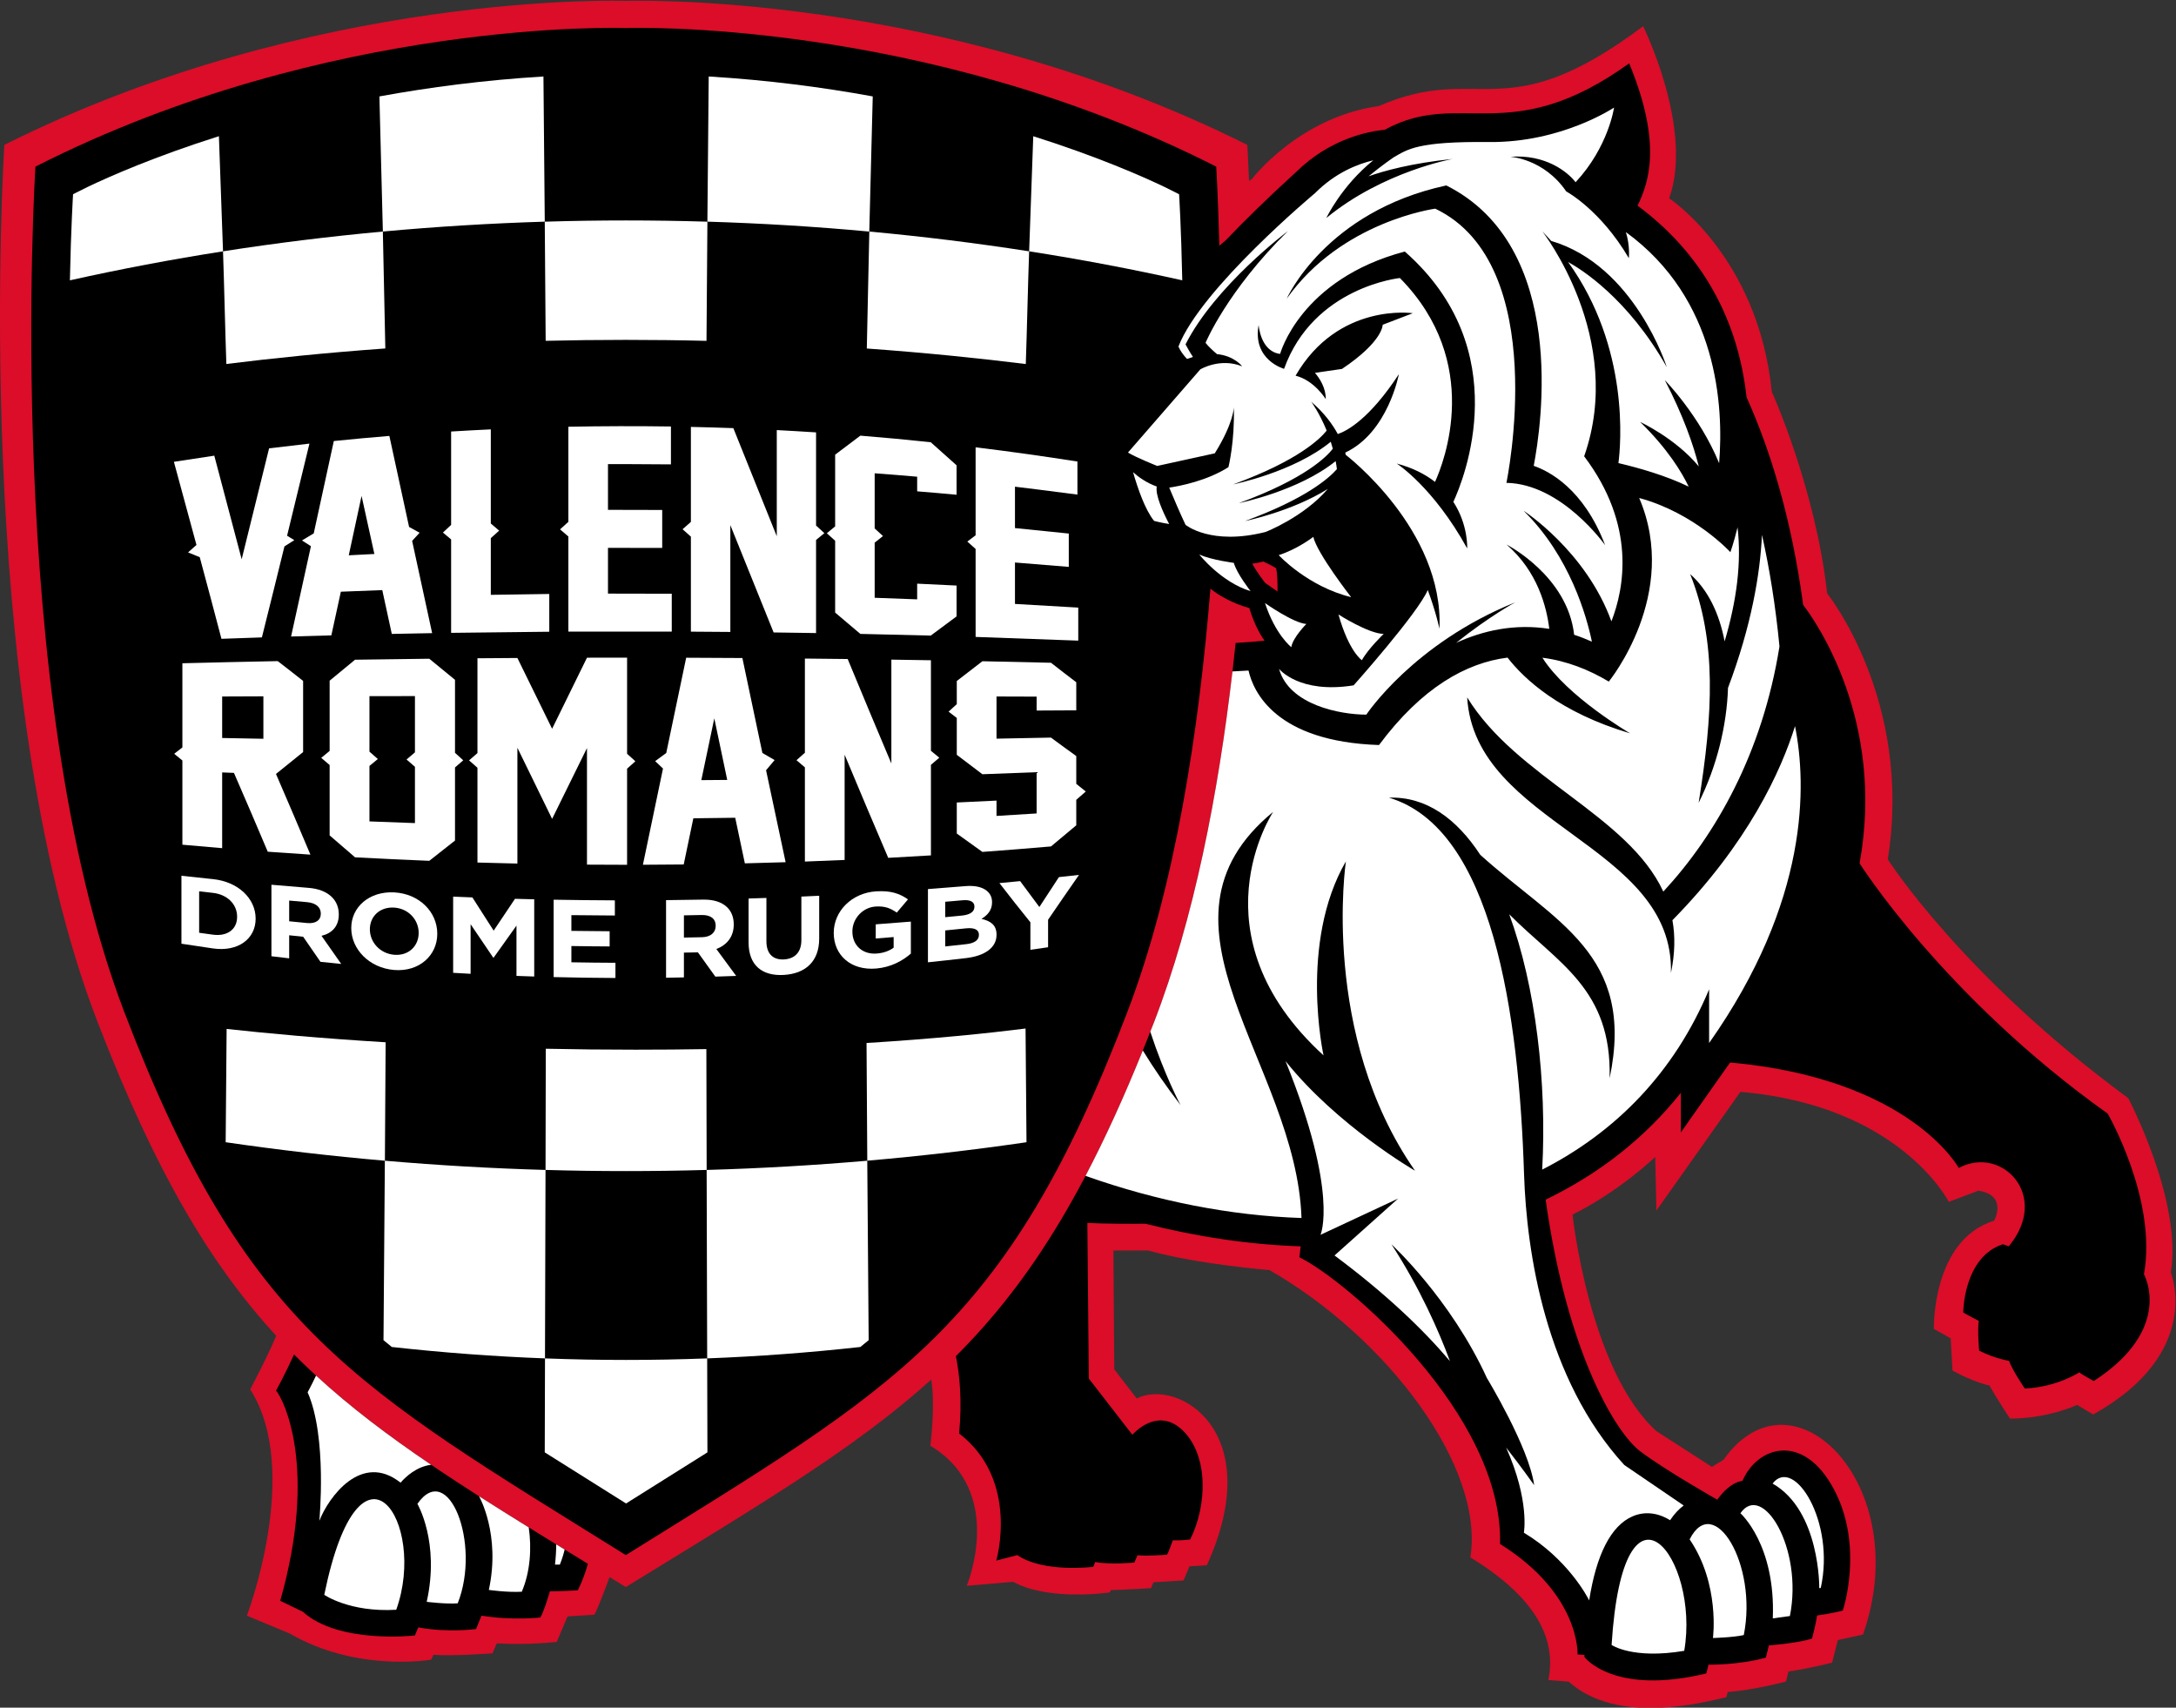 <?xml version="1.0" encoding="UTF-8" standalone="no"?>
<svg
   xmlns:dc="http://purl.org/dc/elements/1.1/"
   xmlns:cc="http://creativecommons.org/ns#"
   xmlns:rdf="http://www.w3.org/1999/02/22-rdf-syntax-ns#"
   xmlns:svg="http://www.w3.org/2000/svg"
   xmlns="http://www.w3.org/2000/svg"
   viewBox="0 0 600 470.792"
   height="470.792"
   width="600"
   xml:space="preserve"
   id="svg833"
   version="1.1"><rect x="0" y="0" width="600" height="470.792" fill="#333333" stroke="none"/><defs
     id="defs837" /><g
     transform="matrix(1.333,0,0,-1.333,-16.721,785.433)"
     id="g841"><g
       id="g2189"><path
         id="path935"
         style="fill:#db0d28;fill-opacity:1;fill-rule:nonzero;stroke:none;stroke-width:8.517"
         d="m 461.586,326.031 c 2.427,14.837 -8.815,36.078 -8.815,36.078 -34.375,25.253 -49.731,49.382 -49.731,49.382 5.247,32.919 -12.546,55.003 -12.546,55.003 -2.393,21.736 -11.447,41.708 -11.447,41.708 -2.828,27.945 -21.233,40.005 -21.233,40.005 5.144,14.343 -5.383,35.584 -5.383,35.584 -28.941,-21.668 -33.6,-7.316 -54.671,-16.506 -16.617,-2.325 -26.326,-15.169 -26.326,-15.169 l -0.52,-0.273 c -0.196,4.744 -0.366,7.41 -0.366,7.41 -64.015,32.075 -128.549,29.784 -128.549,29.784 0,0 -64.543,2.291 -128.557,-29.784 0,0 -7.24,-112.903 19.325,-181.516 11.745,-30.346 22.962,-49.604 36.905,-64.781 -1.473,-3.705 -5.374,-11.089 -5.374,-11.089 10.757,-16.804 -0.69,-46.801 -0.69,-46.801 l 8.858,-3.688 c 13.977,-8.117 29.29,-5.4 29.29,-5.4 l 0.426,0.997 c 3.909,-0.324 12.239,0.307 12.239,0.307 l 0.877,2.07 c 6.166,-0.417 12.409,0.29 12.409,0.29 l 2.24,5.281 5.545,0.341 c 0.826,1.473 2.794,6.848 3.143,7.793 1.107,-0.681 2.223,-1.371 3.364,-2.07 27.365,16.838 47.159,28.43 63.171,42.909 0.911,-5.391 -0.187,-13.678 -0.187,-13.678 15.723,-9.445 7.538,-28.975 7.538,-28.975 l 9.599,0.826 c 7.469,-4.08 19.998,-2.189 19.998,-2.189 l 0.204,0.485 c 1.84,0 8.304,0.392 8.304,0.392 l 0.52,1.218 6.217,0.375 1.235,2.921 3.577,0.221 c 12.665,27.774 -6.056,38.77 -14.496,34.503 l -4.642,6.005 -0.179,24.597 7.231,-0.009 c 10.016,-2.836 25.049,-4.046 25.049,-4.046 24.18,-13.857 44.553,-40.61 41.555,-59.424 16.813,-10.238 17.239,-19.76 16.14,-25.364 l 4.207,-0.332 c 10.169,-9.173 28.192,-4.19 32.612,-3.219 l 0.273,1.073 c 5.408,0.4 12.052,2.163 12.052,2.163 l 0.528,2.095 c 3.909,0.52 9.011,1.814 9.011,1.814 l 1.192,4.676 5.204,1.141 c 10.834,30.823 -14.573,56.366 -28.847,36.155 l -2.402,-1.482 -11.481,7.393 c -13.891,12.597 -17.358,44.783 -17.358,44.783 9.854,4.906 17.111,11.932 17.111,11.932 l 0.238,-11.098 17.375,24.546 c 33.046,-2.777 43.105,-22.741 43.105,-22.741 l 6.141,2.308 c 6.124,-0.954 3.254,-6.2 3.254,-6.2 -12.929,-3.986 -12.478,-22.374 -12.478,-22.374 l 3.483,-1.967 0.366,-6.652 c 4.403,-2.444 7.648,-3.1 7.648,-3.1 1.712,-3.024 4.25,-6.848 4.25,-6.848 8.066,0.043 13.874,2.836 13.874,2.836 l 3.347,-1.976 c 22.877,12.75 16.046,29.35 16.046,29.35" /><path
         id="path939"
         style="fill:#000000;fill-opacity:1;fill-rule:nonzero;stroke:none;stroke-width:8.517"
         d="m 276.8,466.887 c -0.554,0.383 -1.678,1.15 -2.538,1.763 0,0 -1.772,2.249 -2.683,3.986 0.809,0.111 1.576,0.256 2.266,0.451 0.886,-0.392 1.874,-0.886 2.683,-1.388 0.221,-1.09 0.307,-2.853 0.273,-4.812 m 179.225,-141.196 c 2.802,15.407 -7.504,33.217 -7.504,33.217 -33.864,24.12 -51.316,51.758 -51.316,51.758 5.34,29.503 -8.994,49.953 -11.668,53.445 -2.427,17.954 -6.797,32.033 -11.703,42.935 -1.473,13.278 -7.146,28.209 -22.553,39.639 2.283,4.761 5.17,12.725 -1.737,29.435 -24.759,-17.801 -34.895,-5.178 -50.532,-13.721 -3.492,-0.349 -11.421,-1.891 -18.397,-8.781 -5.911,-5.391 -10.672,-10.067 -14.522,-14.096 -0.451,-0.383 -0.886,-0.75 -1.329,-1.116 -0.256,10.221 -0.639,16.353 -0.639,16.353 -60.812,30.874 -122.127,28.669 -122.127,28.669 0,0 -61.315,2.206 -122.127,-28.669 0,0 -6.882,-108.704 18.346,-174.754 25.236,-66.059 47.875,-77.565 103.781,-112.409 55.898,34.843 78.536,46.35 103.772,112.409 9.803,25.671 14.76,57.789 17.153,87.462 1.78,-1.431 4.667,-3.083 8.049,-4.003 0,0 1.107,-3.977 3.143,-6.737 -1.925,-0.204 -3.926,-0.366 -5.979,-0.477 -2.836,-27.187 -7.946,-55.37 -16.906,-78.511 -12.861,-33.225 -25.091,-53.155 -40.959,-68.997 0.775,-3.816 1.312,-9.164 0.673,-15.987 12.58,-9.684 7.682,-26.292 7.682,-26.292 l 4.352,1.133 c 5.408,-3.722 15.706,-2.427 15.706,-2.427 l 0.417,0.997 c 3.322,-0.613 8.091,-0.102 8.091,-0.102 l 0.639,1.499 c 1.993,-0.204 6.09,0.111 6.09,0.111 0.273,0.273 1.209,2.972 1.209,2.972 1.584,-0.068 3.603,0.179 3.603,0.179 3.501,6.958 3.841,17.273 -1.482,22.502 -5.323,5.221 -10.476,-0.843 -10.476,-0.843 l -9.011,11.626 -0.298,32.186 c 3.262,-0.196 9.335,-0.187 12.043,-0.17 10.757,-2.734 21.574,-4.327 32.075,-4.676 -0.077,-0.75 -0.162,-1.499 -0.273,-2.249 9.633,-4.676 42.202,-32.493 41.521,-59.305 16.676,-10.399 16.029,-22.843 16.029,-22.843 l 1.439,-0.111 -0.009,-0.426 c 0,0 5.953,-8.04 25.211,-3.39 l 0.451,1.814 c 0,0 6.098,-0.145 11.864,1.456 0,0 0.528,2.112 0.622,2.521 0,0 5.749,0.417 8.917,1.405 0,0 0.801,2.921 1.048,4.787 0,0 3.492,0.477 5.332,1.039 0,0 4.471,13.27 -1.865,25.108 -6.337,11.839 -15.833,8.832 -18.899,1.686 0,0 -2.393,-0.043 -5.11,-3.748 l -0.119,-0.128 c 0,0 -10.689,6.056 -15.91,9.991 -4.94,3.713 -15.101,20.134 -19.572,52.057 11.098,5.34 20.543,12.767 27.97,22.093 v -8.193 l 10.186,14.462 c 37.279,-3.33 47.295,-21.804 47.295,-21.804 9.003,4.761 19.002,-5.834 10.348,-16.208 l -1.209,0.426 c -8.168,-2.64 -8.21,-14.113 -8.21,-14.113 0.869,-0.545 3.211,-1.729 3.211,-1.729 -0.29,-2.104 0.085,-6.166 0.085,-6.166 3.092,-1.601 6.175,-2.112 6.175,-2.112 0.681,-1.899 3.254,-5.715 3.254,-5.715 6.626,0.264 11.294,3.339 11.294,3.339 0.341,-0.358 2.981,-1.797 2.981,-1.797 16.711,10.808 10.382,22.093 10.382,22.093" /></g><path
       d="m 73.371,309.092 c -1.976,-4.327 -3.722,-7.478 -3.722,-7.478 1.542,-1.755 8.696,-15.85 0.86,-43.471 l 4.684,-2.266 c 7.401,-6.72 23.167,-4.906 23.167,-4.906 l 0.707,1.678 c 6.158,-1.15 11.949,-0.341 11.949,-0.341 l 1.133,2.768 c 6.379,-1.056 12.154,-0.383 12.154,-0.383 0.775,1.192 1.993,5.425 1.993,5.425 2.121,-0.034 5.775,0.204 5.775,0.204 0.877,1.772 1.567,3.611 2.078,5.476 -26.386,16.174 -45.311,27.74 -60.778,43.292"
       style="fill:#000000;fill-opacity:1;fill-rule:nonzero;stroke:none;stroke-width:8.517"
       id="path943" /><g
       id="g2207"><path
         id="path947"
         style="fill:#ffffff;fill-opacity:1;fill-rule:nonzero;stroke:none;stroke-width:8.517"
         d="m 345.908,249.017 c 0,0 4.335,-3.024 15.024,-1.218 3.322,19.172 -12.597,39.758 -15.024,1.218" /><path
         id="path951"
         style="fill:#ffffff;fill-opacity:1;fill-rule:nonzero;stroke:none;stroke-width:8.517"
         d="m 366.873,250.449 c 0,0 4.233,0.111 6.379,0.613 2.938,14.632 -6.243,29.64 -11.2,19.785 6.32,-9.275 4.821,-20.398 4.821,-20.398" /><path
         id="path955"
         style="fill:#ffffff;fill-opacity:1;fill-rule:nonzero;stroke:none;stroke-width:8.517"
         d="m 379.254,254.509 3.535,0.485 c 2.794,14.045 -5.681,27.825 -10.238,21.259 0,0 7.308,-6.439 6.703,-21.744" /><path
         id="path959"
         style="fill:#ffffff;fill-opacity:1;fill-rule:nonzero;stroke:none;stroke-width:8.517"
         d="m 388.866,260.763 0.307,0.051 c 3.058,13.73 -5.562,27.297 -9.965,21.582 9.871,-5.63 9.658,-21.633 9.658,-21.633" /><path
         id="path963"
         style="fill:#ffffff;fill-opacity:1;fill-rule:nonzero;stroke:none;stroke-width:8.517"
         d="m 79.62,259.384 c 0,0 5.229,-3.662 14.888,-3.092 6.49,18.099 -7.478,39.323 -14.888,3.092" /><path
         id="path967"
         style="fill:#ffffff;fill-opacity:1;fill-rule:nonzero;stroke:none;stroke-width:8.517"
         d="m 100.811,257.932 c 0,0 4.012,-0.502 6.413,-0.307 4.889,12.375 -1.959,29.733 -8.338,20.569 0,0 4.676,-7.912 1.925,-20.262" /><path
         id="path971"
         style="fill:#ffffff;fill-opacity:1;fill-rule:nonzero;stroke:none;stroke-width:8.517"
         d="m 111.651,279.764 c 0,0 -0.009,-0.009 -0.009,-0.009 0,0 4.506,-7.853 2.019,-19.359 0,0 3.773,-0.545 6.814,-0.375 1.763,4.088 2.07,9.037 1.439,13.304 -3.569,2.206 -6.984,4.344 -10.263,6.439" /><path
         id="path975"
         style="fill:#ffffff;fill-opacity:1;fill-rule:nonzero;stroke:none;stroke-width:8.517"
         d="m 127.603,269.818 c -0.009,-1.303 -0.085,-2.7 -0.256,-4.182 h 1.005 c 0.409,1.005 0.741,2.044 0.988,3.109 -0.579,0.366 -1.158,0.715 -1.737,1.073" /><path
         id="path979"
         style="fill:#ffffff;fill-opacity:1;fill-rule:nonzero;stroke:none;stroke-width:8.517"
         d="m 76.173,301.272 c 4.097,-9.233 2.427,-26.582 2.427,-26.582 1.899,4.872 8.696,14.3 16.804,7.887 1.048,1.218 3.313,3.339 6.32,3.696 -8.9,6.022 -16.719,11.932 -23.805,18.448 -1.065,-2.249 -1.746,-3.449 -1.746,-3.449" /><path
         id="path983"
         style="fill:#ffffff;fill-opacity:1;fill-rule:nonzero;stroke:none;stroke-width:8.517"
         d="m 344.566,476.474 c 0,0 -8.934,12.673 -20.415,12.886 0,0 9.463,45.158 -14.726,56.707 0,0 -19.393,-2.589 -30.713,-18.61 0,0 7.955,18.014 33.004,23.413 25.304,-12.682 19.649,-49.876 18.082,-57.993 3.109,-1.065 10.323,-4.71 14.769,-16.404 m -28.532,-0.673 c -7.035,12.742 -14.581,17.554 -14.581,17.554 3.356,-0.894 5.936,-2.24 7.929,-3.799 1.84,4.037 9.939,24.691 -7.265,42.168 0,0 -17.852,-1.823 -23.959,-18.78 0,0 -6.584,1.806 -5.264,9.071 0,0 0.358,-5.476 4.446,-5.988 0,0 4.156,15.45 25.79,21.174 23.107,-20.33 12.214,-47.091 10.042,-51.775 3.109,-4.77 2.862,-9.624 2.862,-9.624 m -25.9,37.118 -5.587,-0.809 c 1.031,-1.218 2.266,-3.16 2.231,-5.434 0,0 -2.359,3.884 -6.243,4.846 8.824,15.212 24.257,12.92 24.257,12.92 l -6.235,-2.385 c 0,0 0.111,-3.432 -8.423,-9.139 m 58.725,28.302 c 0.903,-2.879 0.613,-5.391 0.613,-5.391 -5.885,10.033 -12.946,13.798 -12.946,13.798 -4.642,6.797 -11.575,7.171 -11.575,7.171 7.282,0.545 11.839,-3.1 13.508,-5.264 6.814,7.316 7.955,15.441 7.955,15.441 0,0 -10.876,-7.282 -25.824,-7.129 -14.948,0.153 -16.855,-1.508 -19.853,-3.219 0,0 -2.249,-1.533 -5.102,-3.867 3.185,1.124 8.875,2.708 17.383,3.586 0,0 -14.402,-2.572 -26.122,-12.214 0,0 3.143,6.643 9.709,11.932 -3.219,-0.758 -7.836,-2.555 -12.035,-6.78 0,0 -23.635,-19.726 -28.26,-31.726 0,0 0.434,-1.184 1.78,-2.581 0.417,0.153 0.826,0.29 1.218,0.417 -0.75,1.116 -1.533,2.606 -1.533,2.606 6.141,12.137 21.156,23.413 21.156,23.413 -12.588,-12.384 -17.017,-23.098 -17.017,-23.098 0.622,-0.809 1.703,-1.772 2.368,-2.334 3.611,-0.358 5.212,-2.53 5.212,-2.53 -4.574,1.848 -8.662,-0.622 -8.662,-0.622 l -14.965,-17.205 c 1.763,-1.065 6.047,-2.768 6.047,-2.768 l 11.907,2.606 c 3.935,6.303 3.943,9.531 3.943,9.531 0.213,-7.086 -1.116,-12.392 -1.116,-12.392 -4.412,-2.794 -9.837,-3.867 -12.248,-4.233 0.673,-1.618 2.325,-5.502 3.373,-7.691 0,0 5.238,-4.361 16.566,-1.473 0,0 7.861,3.049 12.861,8.892 -7.529,-4.701 -17.119,-6.635 -17.119,-6.635 12.503,4.574 17.332,8.832 19.002,10.732 -0.068,0.571 -0.153,1.124 -0.256,1.661 -7.674,-6.2 -20.015,-8.687 -20.015,-8.687 13.806,5.051 18.261,9.718 19.427,11.251 -0.136,0.494 -0.281,0.979 -0.426,1.439 -7.657,-6.294 -20.177,-8.815 -20.177,-8.815 13.457,4.914 18.022,9.471 19.334,11.123 -1.516,3.705 -3.194,5.97 -3.194,5.97 2.725,-2.334 4.437,-4.727 5.494,-6.686 2.002,0.69 6.626,3.219 12.631,12.384 0,0 -2.231,-12.06 -11.089,-16.217 0.077,-0.29 0.102,-0.468 0.102,-0.468 0,0 20.288,-15.459 19.385,-35.959 0,0 -0.724,3.458 -2.419,8.006 -2.078,-4.855 -15.339,-19.717 -15.339,-19.717 -11.285,-1.814 -15.424,3.407 -15.424,3.407 2.078,-7.452 12.614,-9.462 18.056,-9.462 0,0 9.709,14.718 30.806,23.226 0,0 -5.391,-2.896 -12.231,-8.381 5.528,2.53 12.06,4.02 19.266,2.896 -0.528,4.446 -2.402,11.898 -8.832,17.426 0,0 12.605,-6.405 13.977,-18.652 1.209,-0.392 2.436,-0.869 3.671,-1.422 -1.056,5.093 -4.523,17.681 -14.147,27.084 0,0 12.903,-8.321 18.184,-22.885 2.649,6.797 5.161,19.836 -5.638,34.137 8.602,24.461 -8.636,46.486 -8.636,46.486 0.622,-0.639 1.235,-1.286 1.814,-1.942 17.29,-5.085 23.916,-26.105 23.916,-26.105 -8.074,14.334 -17.911,20.373 -20.415,21.744 12.801,-17.767 10.885,-37.952 10.408,-41.589 4.327,-1.014 9.88,-2.606 14.53,-4.872 -1.388,2.913 -4.293,7.776 -10.033,13.38 0,0 7.316,-3.373 12.128,-9.198 -1.141,4.565 -3.236,10.527 -7.018,17.843 0,0 7.205,-7.342 11.226,-17.179 0.954,11.796 -0.23,33.932 -19.291,47.798" /><path
         id="path987"
         style="fill:#ffffff;fill-opacity:1;fill-rule:nonzero;stroke:none;stroke-width:8.517"
         d="m 383.854,439.053 c -2.87,-9.19 -9.624,-24.137 -25.364,-40.15 0.588,-3.262 0.537,-6.865 -0.307,-10.902 0.698,26.633 -40.55,30.551 -42.151,56.988 10.195,-16.625 33.251,-24.359 40.575,-40.167 10.919,11.788 20.509,28.72 24.027,50.702 -0.818,8.5 -2.07,16.165 -3.62,23.073 -0.383,-8.117 -2.172,-18.746 -7.027,-31.65 -0.256,-7.853 -2.334,-16.285 -6.073,-23.763 2.947,18.303 3.807,33.361 -1.755,47.304 3.696,-3.254 6.039,-8.176 7.129,-13.917 2.478,8.389 3.526,16.242 2.674,23.592 -0.792,-3.245 -1.482,-5.144 -1.482,-5.144 0,0 -7.384,8.1 -18.865,11.209 8.509,-19.887 -6.286,-37.969 -6.286,-37.969 -4.071,2.436 -8.722,4.301 -13.73,4.931 5.068,-8.032 18.141,-15.637 18.141,-15.637 -14.53,4.301 -21.915,11.226 -25.355,15.663 -8.526,-1.073 -17.707,-6.149 -26.59,-18.082 -21.421,0.715 -26.011,11.064 -26.991,15.407 -1.09,-0.077 -2.197,-0.136 -3.322,-0.187 -2.947,-25.33 -7.946,-51.137 -16.251,-72.617 -0.256,-0.639 -0.503,-1.252 -0.75,-1.882 2.99,-9.113 6.26,-15.186 6.26,-15.186 -2.998,3.901 -5.579,7.665 -7.802,11.294 -3.952,-9.769 -7.861,-18.329 -11.856,-25.935 14.769,-5.229 29.997,-8.228 44.681,-8.713 -1.073,32.024 -34.009,60.914 -5.86,83.996 0,0 -16.949,-25.364 10.416,-50.362 0,0 -5.144,23.252 4.625,40.116 0,0 -5.332,-35.823 14.3,-63.972 0,0 -16.114,9.301 -26.795,22.69 l 0.111,-0.273 c 10.944,-27.127 7.137,-35.67 7.137,-35.67 l 16.046,7.487 -13.15,-11.762 c 10.502,-7.819 18.218,-15.177 23.882,-21.855 -2.274,6.124 -6.132,14.982 -12.103,24.154 0,0 12.196,-11.166 19.751,-27.664 0,0 8.704,-14.326 9.769,-22.144 0,0 -2.615,3.722 -5.8,7.776 4.906,-10.953 3.671,-17.605 3.671,-17.605 9.028,-5.434 13.091,-13.167 13.508,-14.002 1.473,9.471 4.497,15.407 8.909,17.358 2.504,1.116 5.289,0.818 7.827,-0.775 0.843,1.269 1.78,2.283 2.811,3.049 l -12.282,8.372 c -16.268,17.75 -20.22,43.974 -20.739,60.173 -1.048,33.021 -6.464,71.458 -27.945,77.846 7.657,0.273 13.96,-4.293 18.882,-11.813 15.459,-13.977 32.186,-20.509 26.761,-46.214 0.494,18.508 -10.706,23.763 -20.765,33.915 5.502,-14.99 7.802,-34.767 6.822,-52.815 15.075,7.699 27.28,19.939 34.528,37.288 v -11.106 c 20.765,29.478 20.186,53.411 17.767,65.548" /><path
         id="path991"
         style="fill:#ffffff;fill-opacity:1;fill-rule:nonzero;stroke:none;stroke-width:8.517"
         d="m 251.824,488.599 c -2.18,0.767 -3.858,2.027 -4.906,2.972 0.962,-3.33 2.504,-7.836 4.361,-10.084 0,0 1.414,-0.383 3.109,-0.639 -1.269,2.419 -2.896,5.988 -2.564,7.751" /><path
         id="path995"
         style="fill:#ffffff;fill-opacity:1;fill-rule:nonzero;stroke:none;stroke-width:8.517"
         d="m 294.255,452.681 c 0,0 -2.657,1.703 -4.846,9.454 0,0 6.192,-3.969 9.352,-4.02 0,0 -3.202,-3.058 -4.506,-5.434" /><path
         id="path999"
         style="fill:#ffffff;fill-opacity:1;fill-rule:nonzero;stroke:none;stroke-width:8.517"
         d="m 277.05,474.405 c 0,0 5.962,-6.473 14.982,-8.687 0,0 -7.027,9.003 -7.827,12.469 0,0 -3.177,-2.496 -7.154,-3.782" /><path
         id="path1003"
         style="fill:#ffffff;fill-opacity:1;fill-rule:nonzero;stroke:none;stroke-width:8.517"
         d="m 279.654,455.379 c 0,0 -3.262,2.513 -5.442,9.113 0,0 5.868,-4.139 8.551,-4.318 0,0 -2.819,-2.836 -3.109,-4.795" /><path
         id="path1007"
         style="fill:#ffffff;fill-opacity:1;fill-rule:nonzero;stroke:none;stroke-width:8.517"
         d="m 260.622,474.529 c 0,0 4.514,-5.715 10.612,-7.572 0,0 -2.896,3.688 -3.466,5.851 0,0 -4.548,0.579 -7.146,1.72" /></g><path
       d="m 27.659,549.053 c 1.014,0.52 2.019,1.014 3.032,1.516 -1.993,-0.954 -3.032,-1.516 -3.032,-1.516"
       style="fill:#ffffff;fill-opacity:1;fill-rule:nonzero;stroke:none;stroke-width:8.517"
       id="path1051" /><g
       id="g2185"><path
         id="path1011"
         style="fill:#ffffff;fill-opacity:1;fill-rule:nonzero;stroke:none;stroke-width:8.517"
         d="m 92.25,517.154 c -0.17,6.677 -0.341,17.494 -0.511,24.18 -11.106,-1.022 -22.144,-2.385 -33.063,-4.088 0.23,-6.396 0.46,-16.915 0.69,-23.303 9.309,1.158 20.356,2.308 32.885,3.211" /><path
         id="path1015"
         style="fill:#ffffff;fill-opacity:1;fill-rule:nonzero;stroke:none;stroke-width:8.517"
         d="m 141.967,518.93 c 5.732,0 11.311,-0.068 16.719,-0.204 0.06,6.839 0.119,17.818 0.187,24.648 -11.209,0.341 -22.434,0.341 -33.643,0 0.06,-6.831 0.128,-17.801 0.187,-24.64 5.357,0.128 10.876,0.196 16.549,0.196" /><path
         id="path1019"
         style="fill:#ffffff;fill-opacity:1;fill-rule:nonzero;stroke:none;stroke-width:8.517"
         d="m 224.732,513.933 c 0.23,6.388 0.46,16.915 0.69,23.311 -10.919,1.703 -21.949,3.066 -33.055,4.088 -0.179,-6.686 -0.349,-17.503 -0.52,-24.189 12.529,-0.903 23.575,-2.053 32.885,-3.211" /><path
         id="path1023"
         style="fill:#ffffff;fill-opacity:1;fill-rule:nonzero;stroke:none;stroke-width:8.517"
         d="m 59.421,376.418 c -0.068,-6.43 -0.136,-17 -0.196,-23.431 10.987,-1.601 21.812,-2.862 32.936,-3.824 0.051,6.788 0.102,17.707 0.153,24.495 -13.355,0.809 -24.419,1.831 -32.893,2.76" /><path
         id="path1027"
         style="fill:#ffffff;fill-opacity:1;fill-rule:nonzero;stroke:none;stroke-width:8.517"
         d="m 144.035,372.127 c -6.456,0 -12.648,0.068 -18.593,0.196 -0.017,-6.984 -0.034,-18.09 -0.051,-25.066 5.545,-0.162 11.106,-0.238 16.659,-0.238 5.553,0 11.115,0.077 16.668,0.238 -0.026,6.95 -0.043,18.039 -0.06,24.989 -4.676,-0.077 -9.548,-0.119 -14.624,-0.119" /><path
         id="path1031"
         style="fill:#ffffff;fill-opacity:1;fill-rule:nonzero;stroke:none;stroke-width:8.517"
         d="m 191.79,373.511 c 0.051,-6.737 0.102,-17.605 0.153,-24.342 11.038,0.954 22.034,2.223 32.936,3.816 -0.068,6.464 -0.128,17.06 -0.196,23.516 -7.989,-1.005 -18.951,-2.129 -32.893,-2.99" /><path
         id="path1035"
         style="fill:#ffffff;fill-opacity:1;fill-rule:nonzero;stroke:none;stroke-width:8.517"
         d="m 125.278,308.28 c -0.017,-6.482 -0.034,-12.955 -0.051,-19.436 5.229,-3.305 10.825,-6.788 16.821,-10.57 6.005,3.782 11.592,7.265 16.83,10.57 -0.017,6.482 -0.034,12.955 -0.051,19.436 -11.174,-0.426 -22.374,-0.426 -33.549,0" /><path
         id="path1039"
         style="fill:#ffffff;fill-opacity:1;fill-rule:nonzero;stroke:none;stroke-width:8.517"
         d="m 91.026,569.28 c 0.238,-9.318 0.477,-18.635 0.715,-27.945 11.106,1.022 22.289,1.703 33.489,2.044 -0.085,10.008 -0.179,20.015 -0.273,30.023 -12.248,-0.741 -23.609,-2.231 -33.932,-4.122" /><path
         id="path1043"
         style="fill:#ffffff;fill-opacity:1;fill-rule:nonzero;stroke:none;stroke-width:8.517"
         d="m 159.143,573.404 c -0.094,-10.008 -0.179,-20.015 -0.273,-30.023 11.2,-0.341 22.383,-1.022 33.489,-2.053 0.238,9.318 0.477,18.635 0.715,27.953 -10.314,1.891 -21.685,3.381 -33.932,4.122" /><path
         id="path1047"
         style="fill:#ffffff;fill-opacity:1;fill-rule:nonzero;stroke:none;stroke-width:8.517"
         d="m 253.412,550.566 c -4.489,2.146 -13.84,6.277 -27.135,10.485 -0.281,-7.938 -0.571,-15.876 -0.852,-23.805 10.689,-1.669 21.259,-3.671 31.675,-5.996 -0.23,11.064 -0.656,17.801 -0.656,17.801 -1.014,0.52 -2.019,1.022 -3.032,1.516" /><path
         id="path1055"
         style="fill:#ffffff;fill-opacity:1;fill-rule:nonzero;stroke:none;stroke-width:8.517"
         d="m 27.659,549.053 c 0,0 -0.426,-6.746 -0.656,-17.809 10.416,2.325 20.986,4.327 31.675,5.996 -0.281,7.938 -0.571,15.876 -0.852,23.814 -13.295,-4.207 -22.647,-8.338 -27.135,-10.485 -1.014,-0.502 -2.019,-0.997 -3.032,-1.516" /><path
         id="path1059"
         style="fill:#ffffff;fill-opacity:1;fill-rule:nonzero;stroke:none;stroke-width:8.517"
         d="m 125.387,347.255 c -11.106,0.315 -22.187,0.954 -33.234,1.908 -0.094,-12.375 -0.187,-24.751 -0.281,-37.118 0.571,-0.477 1.141,-0.945 1.72,-1.405 10.519,-1.167 21.088,-1.959 31.684,-2.359 0.043,12.989 0.077,25.986 0.111,38.974" /><path
         id="path1063"
         style="fill:#ffffff;fill-opacity:1;fill-rule:nonzero;stroke:none;stroke-width:8.517"
         d="m 158.715,347.255 c 0.034,-12.989 0.068,-25.986 0.111,-38.974 10.595,0.4 21.165,1.192 31.684,2.359 0.579,0.46 1.15,0.928 1.72,1.405 -0.094,12.367 -0.187,24.742 -0.29,37.118 -11.038,-0.954 -22.119,-1.593 -33.225,-1.908" /></g><g
       id="g2170"><path
         id="path1107"
         style="fill:#ffffff;fill-opacity:1;fill-rule:nonzero;stroke:none;stroke-width:8.517"
         d="m 61.591,399.595 c 0,-2.581 -2.027,-4.088 -5.025,-3.679 -0.945,0.128 -1.882,0.264 -2.828,0.392 v 8.568 c 0.945,-0.111 1.882,-0.213 2.828,-0.315 2.998,-0.332 5.025,-2.342 5.025,-4.923 v -0.043 m -5.025,7.81 c -2.163,0.221 -4.327,0.451 -6.49,0.69 v -14.053 c 2.163,-0.332 4.327,-0.656 6.49,-0.971 5.238,-0.767 8.858,1.993 8.858,6.132 v 0.043 c 0,4.139 -3.62,7.631 -8.858,8.159" /><path
         id="path1111"
         style="fill:#ffffff;fill-opacity:1;fill-rule:nonzero;stroke:none;stroke-width:8.517"
         d="m 78.901,400.2 c 0,-1.278 -1.031,-2.044 -2.819,-1.882 -1.235,0.119 -2.478,0.238 -3.722,0.366 v 4.284 c 1.218,-0.111 2.436,-0.221 3.654,-0.324 1.789,-0.153 2.887,-0.971 2.887,-2.402 v -0.043 m 3.722,-0.136 v 0.043 c 0,1.439 -0.494,2.666 -1.431,3.586 -1.099,1.082 -2.743,1.746 -4.872,1.908 -2.547,0.204 -5.085,0.417 -7.631,0.639 v -14.786 c 1.226,-0.145 2.444,-0.298 3.671,-0.434 v 4.77 c 0.945,-0.102 1.891,-0.204 2.845,-0.298 0.009,0 0.026,0 0.043,0 1.192,-1.729 2.385,-3.458 3.586,-5.195 1.431,-0.153 2.862,-0.298 4.293,-0.434 -1.363,1.942 -2.717,3.884 -4.08,5.817 2.121,0.503 3.577,1.925 3.577,4.386" /><path
         id="path1115"
         style="fill:#ffffff;fill-opacity:1;fill-rule:nonzero;stroke:none;stroke-width:8.517"
         d="m 99.146,396.26 c 0,-2.683 -2.061,-4.736 -5.025,-4.506 -2.964,0.23 -5.068,2.606 -5.068,5.247 v 0.043 c 0,2.632 2.053,4.65 5.017,4.471 2.972,-0.187 5.076,-2.53 5.076,-5.212 z m -5.025,8.398 c -5.17,0.281 -8.917,-3.015 -8.917,-7.359 0,-0.009 0,-0.026 0,-0.043 0,-4.327 3.705,-8.219 8.866,-8.645 5.17,-0.426 8.926,2.998 8.926,7.469 v 0.043 c 0,4.471 -3.705,8.245 -8.875,8.534" /><path
         id="path1119"
         style="fill:#ffffff;fill-opacity:1;fill-rule:nonzero;stroke:none;stroke-width:8.517"
         d="m 114.659,396.747 c -1.473,2.291 -2.938,4.582 -4.403,6.873 -1.329,0.051 -2.657,0.102 -3.977,0.162 v -15.757 c 1.201,-0.077 2.41,-0.145 3.611,-0.204 v 10.255 c 1.559,-2.3 3.117,-4.599 4.676,-6.907 0.026,0 0.06,0 0.094,0 1.576,2.189 3.143,4.403 4.718,6.618 v -10.399 c 1.226,-0.051 2.444,-0.094 3.671,-0.128 v 15.97 c -1.329,0.034 -2.657,0.06 -3.977,0.102 -1.473,-2.206 -2.938,-4.403 -4.412,-6.584" /><path
         id="path1123"
         style="fill:#ffffff;fill-opacity:1;fill-rule:nonzero;stroke:none;stroke-width:8.517"
         d="m 130.737,393.564 c 2.64,-0.043 5.272,-0.077 7.912,-0.085 v 3.143 c -2.64,0.009 -5.272,0.034 -7.912,0.077 v 3.254 c 2.998,-0.043 5.996,-0.068 8.994,-0.077 v 3.134 c -4.224,0.017 -8.44,0.06 -12.665,0.136 v -16.004 c 4.259,-0.102 8.526,-0.17 12.784,-0.187 v 3.143 c -3.041,0.017 -6.073,0.043 -9.113,0.102 v 3.364" /><path
         id="path1127"
         style="fill:#ffffff;fill-opacity:1;fill-rule:nonzero;stroke:none;stroke-width:8.517"
         d="m 160.583,397.714 c 0,-1.346 -1.031,-2.291 -2.828,-2.325 -1.252,-0.034 -2.496,-0.051 -3.739,-0.077 v 4.599 c 1.218,0.017 2.444,0.043 3.662,0.068 1.806,0.034 2.904,-0.715 2.904,-2.223 v -0.043 m 3.739,0.281 v 0.051 c 0,1.499 -0.503,2.743 -1.439,3.603 -1.099,1.022 -2.751,1.55 -4.889,1.516 -2.555,-0.051 -5.11,-0.085 -7.674,-0.111 v -16.046 c 1.235,0.017 2.461,0.043 3.696,0.068 v 5.127 c 0.945,0.017 1.899,0.034 2.853,0.051 0.017,0 0.034,0 0.043,0 1.201,-1.678 2.402,-3.347 3.603,-5.017 1.431,0.043 2.87,0.094 4.31,0.145 -1.363,1.848 -2.734,3.705 -4.097,5.562 2.129,0.818 3.594,2.487 3.594,5.051" /><path
         id="path1131"
         style="fill:#ffffff;fill-opacity:1;fill-rule:nonzero;stroke:none;stroke-width:8.517"
         d="m 178.309,394.771 c 0,-2.496 -1.363,-3.858 -3.62,-3.977 -2.249,-0.111 -3.611,1.167 -3.611,3.748 v 8.969 c -1.235,-0.043 -2.461,-0.085 -3.688,-0.119 -0.009,-3.032 -0.009,-6.056 0,-9.088 0,-4.684 2.751,-6.967 7.257,-6.72 4.506,0.256 7.35,2.785 7.35,7.529 v 8.849 c -1.226,-0.06 -2.461,-0.119 -3.688,-0.17 v -9.02" /><path
         id="path1135"
         style="fill:#ffffff;fill-opacity:1;fill-rule:nonzero;stroke:none;stroke-width:8.517"
         d="m 193.692,395.122 c 1.235,0.094 2.47,0.196 3.705,0.298 v -2.197 c -0.928,-0.69 -2.129,-1.099 -3.466,-1.209 -2.964,-0.247 -5.068,1.686 -5.068,4.531 v 0.043 c 0,2.649 2.129,4.974 4.804,5.144 1.933,0.128 3.083,-0.358 4.378,-1.252 0.775,0.911 1.542,1.823 2.317,2.734 -1.746,1.218 -3.56,1.848 -6.575,1.661 -5.068,-0.307 -8.781,-4.122 -8.781,-8.577 v -0.043 c 0.009,-4.625 3.594,-7.802 8.807,-7.342 3.058,0.273 5.425,1.593 7.146,3.083 v 6.618 c -2.419,-0.196 -4.846,-0.383 -7.265,-0.562 z" /><path
         id="path1139"
         style="fill:#ffffff;fill-opacity:1;fill-rule:nonzero;stroke:none;stroke-width:8.517"
         d="m 215.036,395.854 c 0,-1.099 -0.979,-1.72 -2.598,-1.899 -1.456,-0.162 -2.913,-0.324 -4.369,-0.477 v 3.313 c 1.414,0.136 2.836,0.281 4.25,0.426 1.882,0.196 2.717,-0.324 2.717,-1.32 z m -6.967,6.865 c 1.209,0.102 2.419,0.204 3.628,0.315 1.55,0.136 2.41,-0.332 2.41,-1.303 v -0.043 c 0,-1.107 -1.022,-1.678 -2.649,-1.831 -1.133,-0.111 -2.257,-0.213 -3.39,-0.324 z m 7.495,-3.535 c 1.192,0.715 2.189,1.746 2.189,3.407 v 0.043 c 0,1.014 -0.383,1.789 -1.141,2.393 -0.954,0.758 -2.461,1.09 -4.369,0.928 -2.581,-0.213 -5.17,-0.426 -7.751,-0.613 v -15.143 c 2.649,0.273 5.298,0.571 7.946,0.877 3.765,0.451 6.243,2.121 6.243,4.795 v 0.043 c 0,1.976 -1.192,2.819 -3.117,3.271" /><path
         id="path1143"
         style="fill:#ffffff;fill-opacity:1;fill-rule:nonzero;stroke:none;stroke-width:8.517"
         d="m 227.539,401.634 c -1.329,1.763 -2.649,3.543 -3.977,5.357 -1.422,-0.145 -2.853,-0.281 -4.284,-0.409 2.138,-2.768 4.267,-5.468 6.405,-8.108 v -5.689 c 1.226,0.179 2.444,0.349 3.662,0.528 v 5.689 c 2.138,3.134 4.267,6.226 6.396,9.275 -1.388,-0.162 -2.768,-0.315 -4.156,-0.46 -1.346,-2.044 -2.7,-4.105 -4.046,-6.183" /></g><g
       id="g2158"><path
         id="path1087"
         style="fill:#ffffff;fill-opacity:1;fill-rule:nonzero;stroke:none;stroke-width:8.517"
         d="m 67.026,436.428 c -2.845,0.051 -5.681,0.102 -8.526,0.162 v 8.585 c 2.845,0.017 5.681,0.026 8.526,0.034 z m 2.606,-7.274 c 1.874,1.49 3.748,3.007 5.613,4.531 v 14.709 c -1.746,1.38 -3.492,2.751 -5.247,4.097 -6.584,-0.128 -13.159,-0.273 -19.726,-0.443 v -17.409 c -0.562,-0.443 -1.133,-0.877 -1.695,-1.312 0.562,-0.46 1.133,-0.92 1.695,-1.388 v -17.417 c 2.743,-0.247 5.485,-0.485 8.228,-0.715 v 15.663 c 0.809,-0.034 1.627,-0.068 2.436,-0.094 2.334,-5.349 4.659,-10.783 6.993,-16.302 2.938,-0.213 5.885,-0.417 8.824,-0.605 -2.376,5.638 -4.744,11.209 -7.12,16.685" /><path
         id="path1091"
         style="fill:#ffffff;fill-opacity:1;fill-rule:nonzero;stroke:none;stroke-width:8.517"
         d="m 88.966,430.811 c 0.579,0.477 1.158,0.954 1.737,1.431 -0.579,0.511 -1.158,1.014 -1.737,1.525 v 11.473 c 3.134,0.009 6.277,0.017 9.411,0.017 v -11.634 c -0.579,-0.494 -1.158,-0.988 -1.737,-1.482 0.579,-0.503 1.158,-1.005 1.737,-1.508 v -11.643 c -3.134,0.111 -6.277,0.221 -9.411,0.349 z m -2.981,-18.899 c 5.11,-0.281 10.229,-0.52 15.356,-0.724 1.772,1.38 3.543,2.777 5.323,4.19 v 15.118 c 0.562,0.494 1.133,0.988 1.703,1.482 -0.571,0.511 -1.141,1.031 -1.703,1.542 v 15.101 c -1.78,1.465 -3.552,2.913 -5.323,4.361 -5.127,-0.06 -10.246,-0.128 -15.356,-0.204 -1.755,-1.456 -3.509,-2.904 -5.255,-4.335 v -14.53 c -0.579,-0.477 -1.158,-0.954 -1.737,-1.431 0.579,-0.494 1.158,-0.988 1.737,-1.482 v -14.556 c 1.746,-1.499 3.501,-3.007 5.255,-4.531" /><path
         id="path1095"
         style="fill:#ffffff;fill-opacity:1;fill-rule:nonzero;stroke:none;stroke-width:8.517"
         d="m 142.259,453.206 c -2.768,0 -5.528,0 -8.296,-0.009 -2.402,-4.906 -4.804,-9.812 -7.214,-14.701 -2.393,4.897 -4.787,9.786 -7.18,14.641 -2.751,-0.017 -5.502,-0.034 -8.262,-0.06 v -19.606 c -0.579,-0.503 -1.158,-1.005 -1.737,-1.508 0.579,-0.511 1.158,-1.022 1.737,-1.533 v -19.598 c 2.76,-0.085 5.511,-0.153 8.262,-0.213 v 23.95 c 2.393,-4.889 4.787,-9.795 7.18,-14.709 2.41,4.863 4.812,9.752 7.214,14.649 v -24.112 c 2.768,-0.017 5.528,-0.034 8.296,-0.034 v 19.879 c 0.571,0.511 1.141,1.022 1.712,1.533 -0.571,0.511 -1.141,1.031 -1.712,1.55 z" /><path
         id="path1099"
         style="fill:#ffffff;fill-opacity:1;fill-rule:nonzero;stroke:none;stroke-width:8.517"
         d="m 157.616,427.876 c 0.894,4.267 1.789,8.526 2.683,12.776 0.886,-4.25 1.78,-8.492 2.674,-12.733 -1.789,-0.017 -3.569,-0.026 -5.357,-0.043 m 13.389,2.044 1.772,2.104 -2.53,1.465 c -1.38,6.524 -2.76,13.074 -4.139,19.64 -3.875,0.026 -7.751,0.043 -11.626,0.06 -1.371,-6.558 -2.751,-13.125 -4.122,-19.7 l -2.291,-1.686 1.618,-1.533 c -1.388,-6.626 -2.768,-13.261 -4.156,-19.896 2.811,0.009 5.621,0.034 8.44,0.06 0.664,3.185 1.329,6.371 1.993,9.548 2.887,0.026 5.775,0.06 8.662,0.111 0.664,-3.151 1.329,-6.294 1.993,-9.428 2.811,0.068 5.621,0.145 8.432,0.238 -1.346,6.311 -2.7,12.656 -4.046,19.019" /><path
         id="path1103"
         style="fill:#ffffff;fill-opacity:1;fill-rule:nonzero;stroke:none;stroke-width:8.517"
         d="m 206.839,432.517 c -0.579,0.477 -1.15,0.945 -1.729,1.422 0,6.243 0,12.486 0,18.729 -2.725,0.043 -5.451,0.085 -8.185,0.128 v -21.48 c -3.007,7.095 -6.022,14.309 -9.037,21.608 -2.955,0.034 -5.902,0.068 -8.849,0.094 v -19.479 c -0.579,-0.511 -1.158,-1.031 -1.737,-1.542 0.579,-0.494 1.158,-0.988 1.737,-1.482 v -19.479 c 2.743,0.102 5.485,0.213 8.219,0.332 v 21.77 c 3.007,-7.214 6.013,-14.334 9.02,-21.335 2.955,0.162 5.902,0.332 8.858,0.511 -0.009,0.017 -0.017,0.034 -0.025,0.051 0,6.226 0,12.452 0,18.669 0.571,0.503 1.15,0.988 1.729,1.482" /><path
         id="path1151"
         style="fill:#ffffff;fill-opacity:1;fill-rule:nonzero;stroke:none;stroke-width:8.517"
         d="m 208.755,442.04 1.703,-1.303 v -7.623 c 1.772,-1.363 3.535,-2.7 5.298,-4.02 3.748,0.136 7.487,0.273 11.217,0.426 v -8.534 c -2.76,-0.179 -5.528,-0.349 -8.296,-0.511 v 3.168 c -2.734,-0.136 -5.476,-0.264 -8.219,-0.392 v -6.422 c 1.772,-1.286 3.535,-2.555 5.298,-3.799 4.736,0.349 9.463,0.724 14.189,1.133 1.746,1.473 3.483,2.93 5.229,4.369 v 5.272 l 1.967,1.72 -1.967,1.584 c 0,1.916 0,3.833 0,5.749 -1.746,1.252 -3.492,2.521 -5.229,3.816 -3.756,-0.077 -7.512,-0.153 -11.268,-0.221 v 8.722 c 2.768,-0.009 5.536,-0.017 8.296,-0.026 v -2.879 c 2.734,0.017 5.468,0.025 8.202,0.043 0,1.933 0,3.867 0,5.809 -1.746,1.32 -3.492,2.666 -5.229,4.029 -4.727,0.119 -9.454,0.221 -14.189,0.315 -1.763,-1.346 -3.526,-2.708 -5.298,-4.088 v -4.787 z" /><path
         id="path1067"
         style="fill:#ffffff;fill-opacity:1;fill-rule:nonzero;stroke:none;stroke-width:8.517"
         d="m 105.859,458.337 20.305,0.23 v 7.81 l -12.094,-0.179 v 11.728 l 1.729,1.55 -1.729,1.473 V 500.42 c -2.734,-0.128 -5.476,-0.273 -8.21,-0.443 v -19.317 l -1.695,-1.584 1.695,-1.414 z" /><path
         id="path1071"
         style="fill:#ffffff;fill-opacity:1;fill-rule:nonzero;stroke:none;stroke-width:8.517"
         d="m 130.114,458.59 21.386,0.009 v 7.827 l -13.193,0.026 v 9.462 l 11.217,-0.017 v 7.853 l -11.217,0.026 v 9.454 c 0,0 8.687,0.009 13.023,-0.051 v 7.836 c -7.069,0.102 -14.147,0.085 -21.216,-0.051 v -19.666 l -1.72,-1.559 1.72,-1.482 z" /><path
         id="path1075"
         style="fill:#ffffff;fill-opacity:1;fill-rule:nonzero;stroke:none;stroke-width:8.517"
         d="m 155.458,458.583 8.159,-0.06 v 22.093 l 8.951,-22.196 8.807,-0.128 c 0,0 -0.017,0.034 -0.026,0.051 v 19.206 l 1.72,1.405 -1.72,1.576 v 19.266 c -2.708,0.179 -5.417,0.332 -8.125,0.477 V 478.317 c 0,0 -5.988,14.871 -8.986,22.357 -2.921,0.102 -5.851,0.196 -8.781,0.256 v -19.649 l -1.72,-1.516 1.72,-1.533 z" /><path
         id="path1079"
         style="fill:#ffffff;fill-opacity:1;fill-rule:nonzero;stroke:none;stroke-width:8.517"
         d="m 185.297,462.531 5.212,-4.412 14.564,-0.349 5.34,3.969 v 6.379 c -2.717,0.136 -5.434,0.273 -8.151,0.392 v -3.245 l -8.79,0.324 v 11.404 l 1.72,1.363 -1.72,1.576 v 11.404 c 2.93,-0.213 5.86,-0.451 8.79,-0.707 v -3.024 c 2.717,-0.221 5.434,-0.451 8.151,-0.707 v 6.09 c -1.78,1.584 -3.56,3.177 -5.34,4.77 -4.846,0.52 -9.701,0.971 -14.564,1.363 -1.737,-1.295 -3.475,-2.606 -5.212,-3.935 v -14.828 l -1.72,-1.422 1.72,-1.55 z" /><path
         id="path1083"
         style="fill:#ffffff;fill-opacity:1;fill-rule:nonzero;stroke:none;stroke-width:8.517"
         d="m 214.353,457.494 21.233,-0.767 v 6.831 l -13.091,0.758 v 8.568 l 11.132,-0.903 v 6.89 l -11.132,1.133 v 8.56 c 0,0 8.619,-1.048 12.92,-1.635 v 6.839 c -7.01,1.099 -14.028,2.087 -21.063,2.938 v -18.193 l -1.712,-1.295 1.712,-1.533 z" /><path
         id="path1147"
         style="fill:#ffffff;fill-opacity:1;fill-rule:nonzero;stroke:none;stroke-width:8.517"
         d="m 87.335,486.656 2.649,-12.009 -5.298,-0.273 z m -12.324,-9.207 1.848,-1.192 c -1.473,-6.737 -2.998,-13.695 -4.105,-18.678 l 8.33,0.238 1.967,9.028 8.568,0.332 c 0.656,-3.015 1.312,-6.03 1.967,-9.062 l 8.347,0.162 -4.139,19.078 1.542,1.686 -2.172,1.201 -4.08,18.823 c -3.833,-0.315 -7.665,-0.664 -11.49,-1.056 0,0 -1.95,-8.96 -4.156,-19.104 z" /><path
         id="path1155"
         style="fill:#ffffff;fill-opacity:1;fill-rule:nonzero;stroke:none;stroke-width:8.517"
         d="m 51.444,474.973 2.419,-0.988 c 1.61,-6.005 3.279,-12.231 4.489,-16.881 l 8.364,0.29 c 1.559,6.209 3.109,12.486 4.667,18.823 l 2.036,1.295 -1.49,0.911 c 1.542,6.303 3.083,12.648 4.625,19.053 l -8.347,-0.979 -5.672,-22.945 -5.664,21.429 -8.355,-1.269 c 0,0 2.189,-8.006 4.667,-17.196 z" /></g></g></svg>
